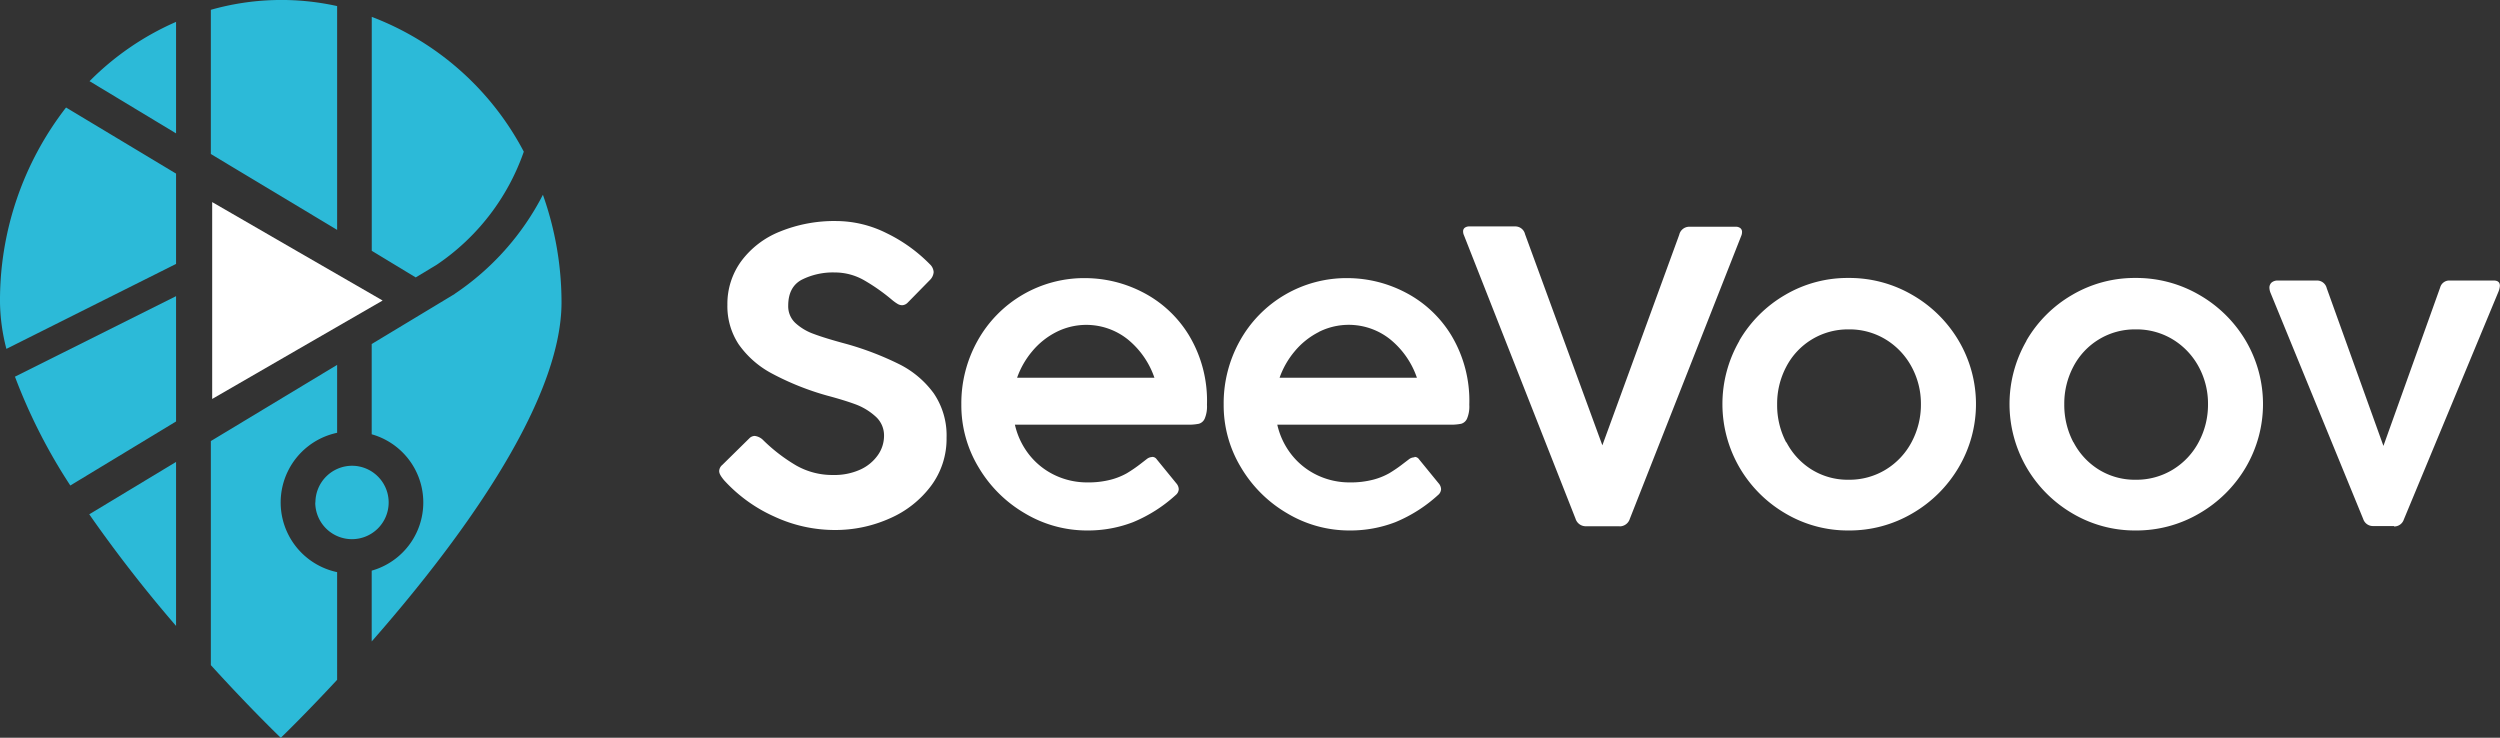 <svg id="Layer_1" data-name="Layer 1" xmlns="http://www.w3.org/2000/svg" viewBox="0 0 468.59 138.28">
  <rect x="0" y="0" width="468.59" height="138.28" fill="#333333" stroke="none"/>
  <defs>
    <style>.cls-1{fill:#2cbad8;}.cls-2{fill:#fff;}</style>
  </defs>
  <title>Seevoov_Logo_4website</title>
  <path class="cls-1" d="M444.52,471.87l23.67,14.22V444.14a48.3,48.3,0,0,0-23.67.7v27Z" transform="translate(-405 -443)"/>
  <path class="cls-1" d="M464.09,537.18A6.88,6.88,0,1,0,471,530.3a6.89,6.89,0,0,0-6.88,6.89Z" transform="translate(-405 -443)"/>
  <path class="cls-1" d="M474.67,490l8.25,5,3.94-2.38a42.34,42.34,0,0,0,16.32-21.19,53.8,53.8,0,0,0-28.5-25.27V490Z"
        transform="translate(-405 -443)"/>
  <path class="cls-1" d="M438,529.58l-16.27,9.82A257.38,257.38,0,0,0,438,560.32V529.58Z" transform="translate(-405 -443)"/>
  <path class="cls-1"
        d="M468.19,550.24a13.35,13.35,0,0,1,0-26.12V511.39l-23.67,14.28v42c7.52,8.27,13.11,13.62,13.11,13.62s4.35-4.18,10.56-10.87V550.24Z"
        transform="translate(-405 -443)"/>
  <path class="cls-1" d="M421.81,458.23,438,468V447.1a52.25,52.25,0,0,0-16.23,11.13Z" transform="translate(-405 -443)"/>
  <path class="cls-1"
        d="M490.22,498.1l-15.55,9.38V524.4a13.28,13.28,0,0,1,0,25.56v13.27c15.37-17.5,35.58-44.18,35.58-63.57a60.27,60.27,0,0,0-3.49-20.15,49.69,49.69,0,0,1-16.55,18.58Z"
        transform="translate(-405 -443)"/>
  <path class="cls-1" d="M438,492.47V475.54l-20.62-12.39A59,59,0,0,0,405,499.67a36.37,36.37,0,0,0,1.2,8.72L438,492.47Z"
        transform="translate(-405 -443)"/>
  <path class="cls-1" d="M407.81,513.62A104.31,104.31,0,0,0,418.18,534L438,522V498.51l-30.23,15.11Z" transform="translate(-405 -443)"/>
  <polygon class="cls-2" points="39.77 56.33 39.77 37.88 55.74 47.11 71.72 56.33 55.74 65.55 39.77 74.78 39.77 56.33 39.77 56.33"/>
  <path class="cls-2"
        d="M540.06,532.09a1.52,1.52,0,0,1-.26-.81,1.58,1.58,0,0,1,.59-1.14l5.08-5a1.45,1.45,0,0,1,1-.43,2.68,2.68,0,0,1,1.61.82,31.74,31.74,0,0,0,6.14,4.71,13.71,13.71,0,0,0,7,1.79,11.7,11.7,0,0,0,5-1,8.1,8.1,0,0,0,3.32-2.72,6.26,6.26,0,0,0,1.16-3.62,4.74,4.74,0,0,0-1.65-3.68,11.55,11.55,0,0,0-3.74-2.24q-2.09-.77-5.2-1.6A51.08,51.08,0,0,1,549.67,513a17.8,17.8,0,0,1-6.22-5.47,13,13,0,0,1-2.11-7.4,13.57,13.57,0,0,1,2.59-8.17,16.72,16.72,0,0,1,7.2-5.53,27,27,0,0,1,10.65-2,21.2,21.2,0,0,1,9.37,2.26,29.16,29.16,0,0,1,8.15,5.85A2.19,2.19,0,0,1,580,494a2.3,2.3,0,0,1-.71,1.49l-4.17,4.25a1.55,1.55,0,0,1-1,.47,1.73,1.73,0,0,1-.85-.23,8.62,8.62,0,0,1-1-.71,35.68,35.68,0,0,0-5.27-3.72,11,11,0,0,0-5.52-1.48,13,13,0,0,0-6.2,1.36c-1.69.9-2.54,2.53-2.54,4.86a4.27,4.27,0,0,0,1.32,3.23,10.06,10.06,0,0,0,3.46,2.07q2.14.81,6.24,1.91a56.61,56.61,0,0,1,9.86,3.8A17.89,17.89,0,0,1,580,516.7a14,14,0,0,1,2.42,8.37,14.72,14.72,0,0,1-2.91,9,19.2,19.2,0,0,1-7.74,6.1,24.92,24.92,0,0,1-10.34,2.17,26.87,26.87,0,0,1-11.3-2.52,28.44,28.44,0,0,1-9.38-6.77,8.36,8.36,0,0,1-.69-.93Z"
        transform="translate(-405 -443)"/>
  <path class="cls-2"
        d="M620.94,528.64a1,1,0,0,1,.87.45l3.68,4.51a1.77,1.77,0,0,1,.45,1.09,1.51,1.51,0,0,1-.56,1.09,27.39,27.39,0,0,1-8,5.09,23.46,23.46,0,0,1-8.59,1.56,22.65,22.65,0,0,1-11.65-3.19,24.25,24.25,0,0,1-8.7-8.62,22.48,22.48,0,0,1-3.25-11.78,24,24,0,0,1,3-11.89,22.85,22.85,0,0,1,20.31-11.82,23.57,23.57,0,0,1,10.61,2.61,21.8,21.8,0,0,1,8.68,8,23.8,23.8,0,0,1,3.44,13.13,5.87,5.87,0,0,1-.41,2.56,1.71,1.71,0,0,1-1.11,1,9.91,9.91,0,0,1-2.16.17H595.23a14.06,14.06,0,0,0,2.71,5.67,13.48,13.48,0,0,0,4.79,3.8,14,14,0,0,0,6.11,1.35,16.56,16.56,0,0,0,4.36-.51,12.74,12.74,0,0,0,3-1.2,26.22,26.22,0,0,0,2.65-1.82L620,529a1.7,1.7,0,0,1,1-.34ZM603,505.23a14.26,14.26,0,0,0-4.49,3.57,15.9,15.9,0,0,0-2.87,5h25.74a15.91,15.91,0,0,0-5-7.19A12.46,12.46,0,0,0,603,505.23Z"
        transform="translate(-405 -443)"/>
  <path class="cls-2"
        d="M670.12,528.64a1,1,0,0,1,.86.45l3.68,4.51a1.76,1.76,0,0,1,.45,1.09,1.51,1.51,0,0,1-.56,1.09,27.39,27.39,0,0,1-8,5.09,23.46,23.46,0,0,1-8.59,1.56,22.65,22.65,0,0,1-11.65-3.19,24.24,24.24,0,0,1-8.7-8.62,22.48,22.48,0,0,1-3.25-11.78,24,24,0,0,1,3-11.89,22.85,22.85,0,0,1,20.31-11.82,23.57,23.57,0,0,1,10.61,2.61,21.79,21.79,0,0,1,8.68,8,23.8,23.8,0,0,1,3.44,13.13,5.87,5.87,0,0,1-.41,2.56,1.72,1.72,0,0,1-1.11,1,9.91,9.91,0,0,1-2.16.17H644.41a14.06,14.06,0,0,0,2.71,5.67,13.48,13.48,0,0,0,4.79,3.8,14,14,0,0,0,6.11,1.35,16.56,16.56,0,0,0,4.36-.51,12.73,12.73,0,0,0,3-1.2,26.22,26.22,0,0,0,2.65-1.82l1.09-.83a1.7,1.7,0,0,1,1-.34ZM652.2,505.23a14.26,14.26,0,0,0-4.49,3.57,15.9,15.9,0,0,0-2.87,5h25.74a15.9,15.9,0,0,0-5-7.19,12.46,12.46,0,0,0-13.35-1.41Z"
        transform="translate(-405 -443)"/>
  <path class="cls-2"
        d="M708.57,541.64h-6.34a2,2,0,0,1-1.92-1.42l-20.91-53.12a1.71,1.71,0,0,1-.16-.71.83.83,0,0,1,.32-.71,1.42,1.42,0,0,1,.86-.24H689a1.87,1.87,0,0,1,1.85,1.46l14.49,39.57L719.75,487a1.93,1.93,0,0,1,1.85-1.5h8.74a1.34,1.34,0,0,1,.86.26.88.88,0,0,1,.32.73,1.82,1.82,0,0,1-.16.75l-20.87,53a2,2,0,0,1-1.92,1.42Z"
        transform="translate(-405 -443)"/>
  <path class="cls-2"
        d="M731,506.87a23.67,23.67,0,0,1,8.61-8.6,23.05,23.05,0,0,1,11.86-3.17,23.43,23.43,0,0,1,11.95,3.17,23.91,23.91,0,0,1,8.71,8.6,23.35,23.35,0,0,1,0,23.73,24,24,0,0,1-8.71,8.64,23.25,23.25,0,0,1-11.91,3.19,22.94,22.94,0,0,1-11.85-3.19,23.86,23.86,0,0,1-8.63-8.64,23.69,23.69,0,0,1,0-23.73Zm8.83,19a13.17,13.17,0,0,0,4.75,5.15,12.79,12.79,0,0,0,6.91,1.9,13.05,13.05,0,0,0,7-1.92,13.31,13.31,0,0,0,4.83-5.17,14.88,14.88,0,0,0,1.73-7.08,14.5,14.5,0,0,0-1.75-7,13.44,13.44,0,0,0-4.83-5.11,13,13,0,0,0-7-1.9,13,13,0,0,0-11.66,7,14.79,14.79,0,0,0-1.71,7.08,15,15,0,0,0,1.71,7.12Z"
        transform="translate(-405 -443)"/>
  <path class="cls-2"
        d="M784.81,506.87a23.57,23.57,0,0,1,8.6-8.6,23.07,23.07,0,0,1,11.86-3.17,23.44,23.44,0,0,1,11.95,3.17,24,24,0,0,1,8.72,8.6,23.42,23.42,0,0,1,0,23.73,24.07,24.07,0,0,1-8.72,8.64,23.27,23.27,0,0,1-11.91,3.19,23,23,0,0,1-11.85-3.19,23.89,23.89,0,0,1-8.62-8.64,23.7,23.7,0,0,1,0-23.73Zm8.83,19a13.13,13.13,0,0,0,4.75,5.15,12.79,12.79,0,0,0,6.91,1.9,13.05,13.05,0,0,0,7-1.92,13.27,13.27,0,0,0,4.83-5.17,14.82,14.82,0,0,0,1.73-7.08,14.5,14.5,0,0,0-1.74-7,13.45,13.45,0,0,0-4.83-5.11,13.06,13.06,0,0,0-7-1.9,12.92,12.92,0,0,0-6.89,1.88,13,13,0,0,0-4.77,5.09,14.84,14.84,0,0,0-1.71,7.08,15.06,15.06,0,0,0,1.71,7.12Z"
        transform="translate(-405 -443)"/>
  <path class="cls-2"
        d="M853.75,541.6h-3.95a1.91,1.91,0,0,1-1.85-1.32l-17.35-42.34a2.73,2.73,0,0,1-.23-1,1.28,1.28,0,0,1,.43-1,1.75,1.75,0,0,1,1.15-.36h7.36a1.86,1.86,0,0,1,1.8,1.43l10.63,29.57,10.63-29.68a1.77,1.77,0,0,1,1.8-1.32h8.23c.78,0,1.17.32,1.17,1a3.71,3.71,0,0,1-.3,1.17l-17.7,42.61a1.9,1.9,0,0,1-1.84,1.32Z"
        transform="translate(-405 -443)"/>
</svg>
